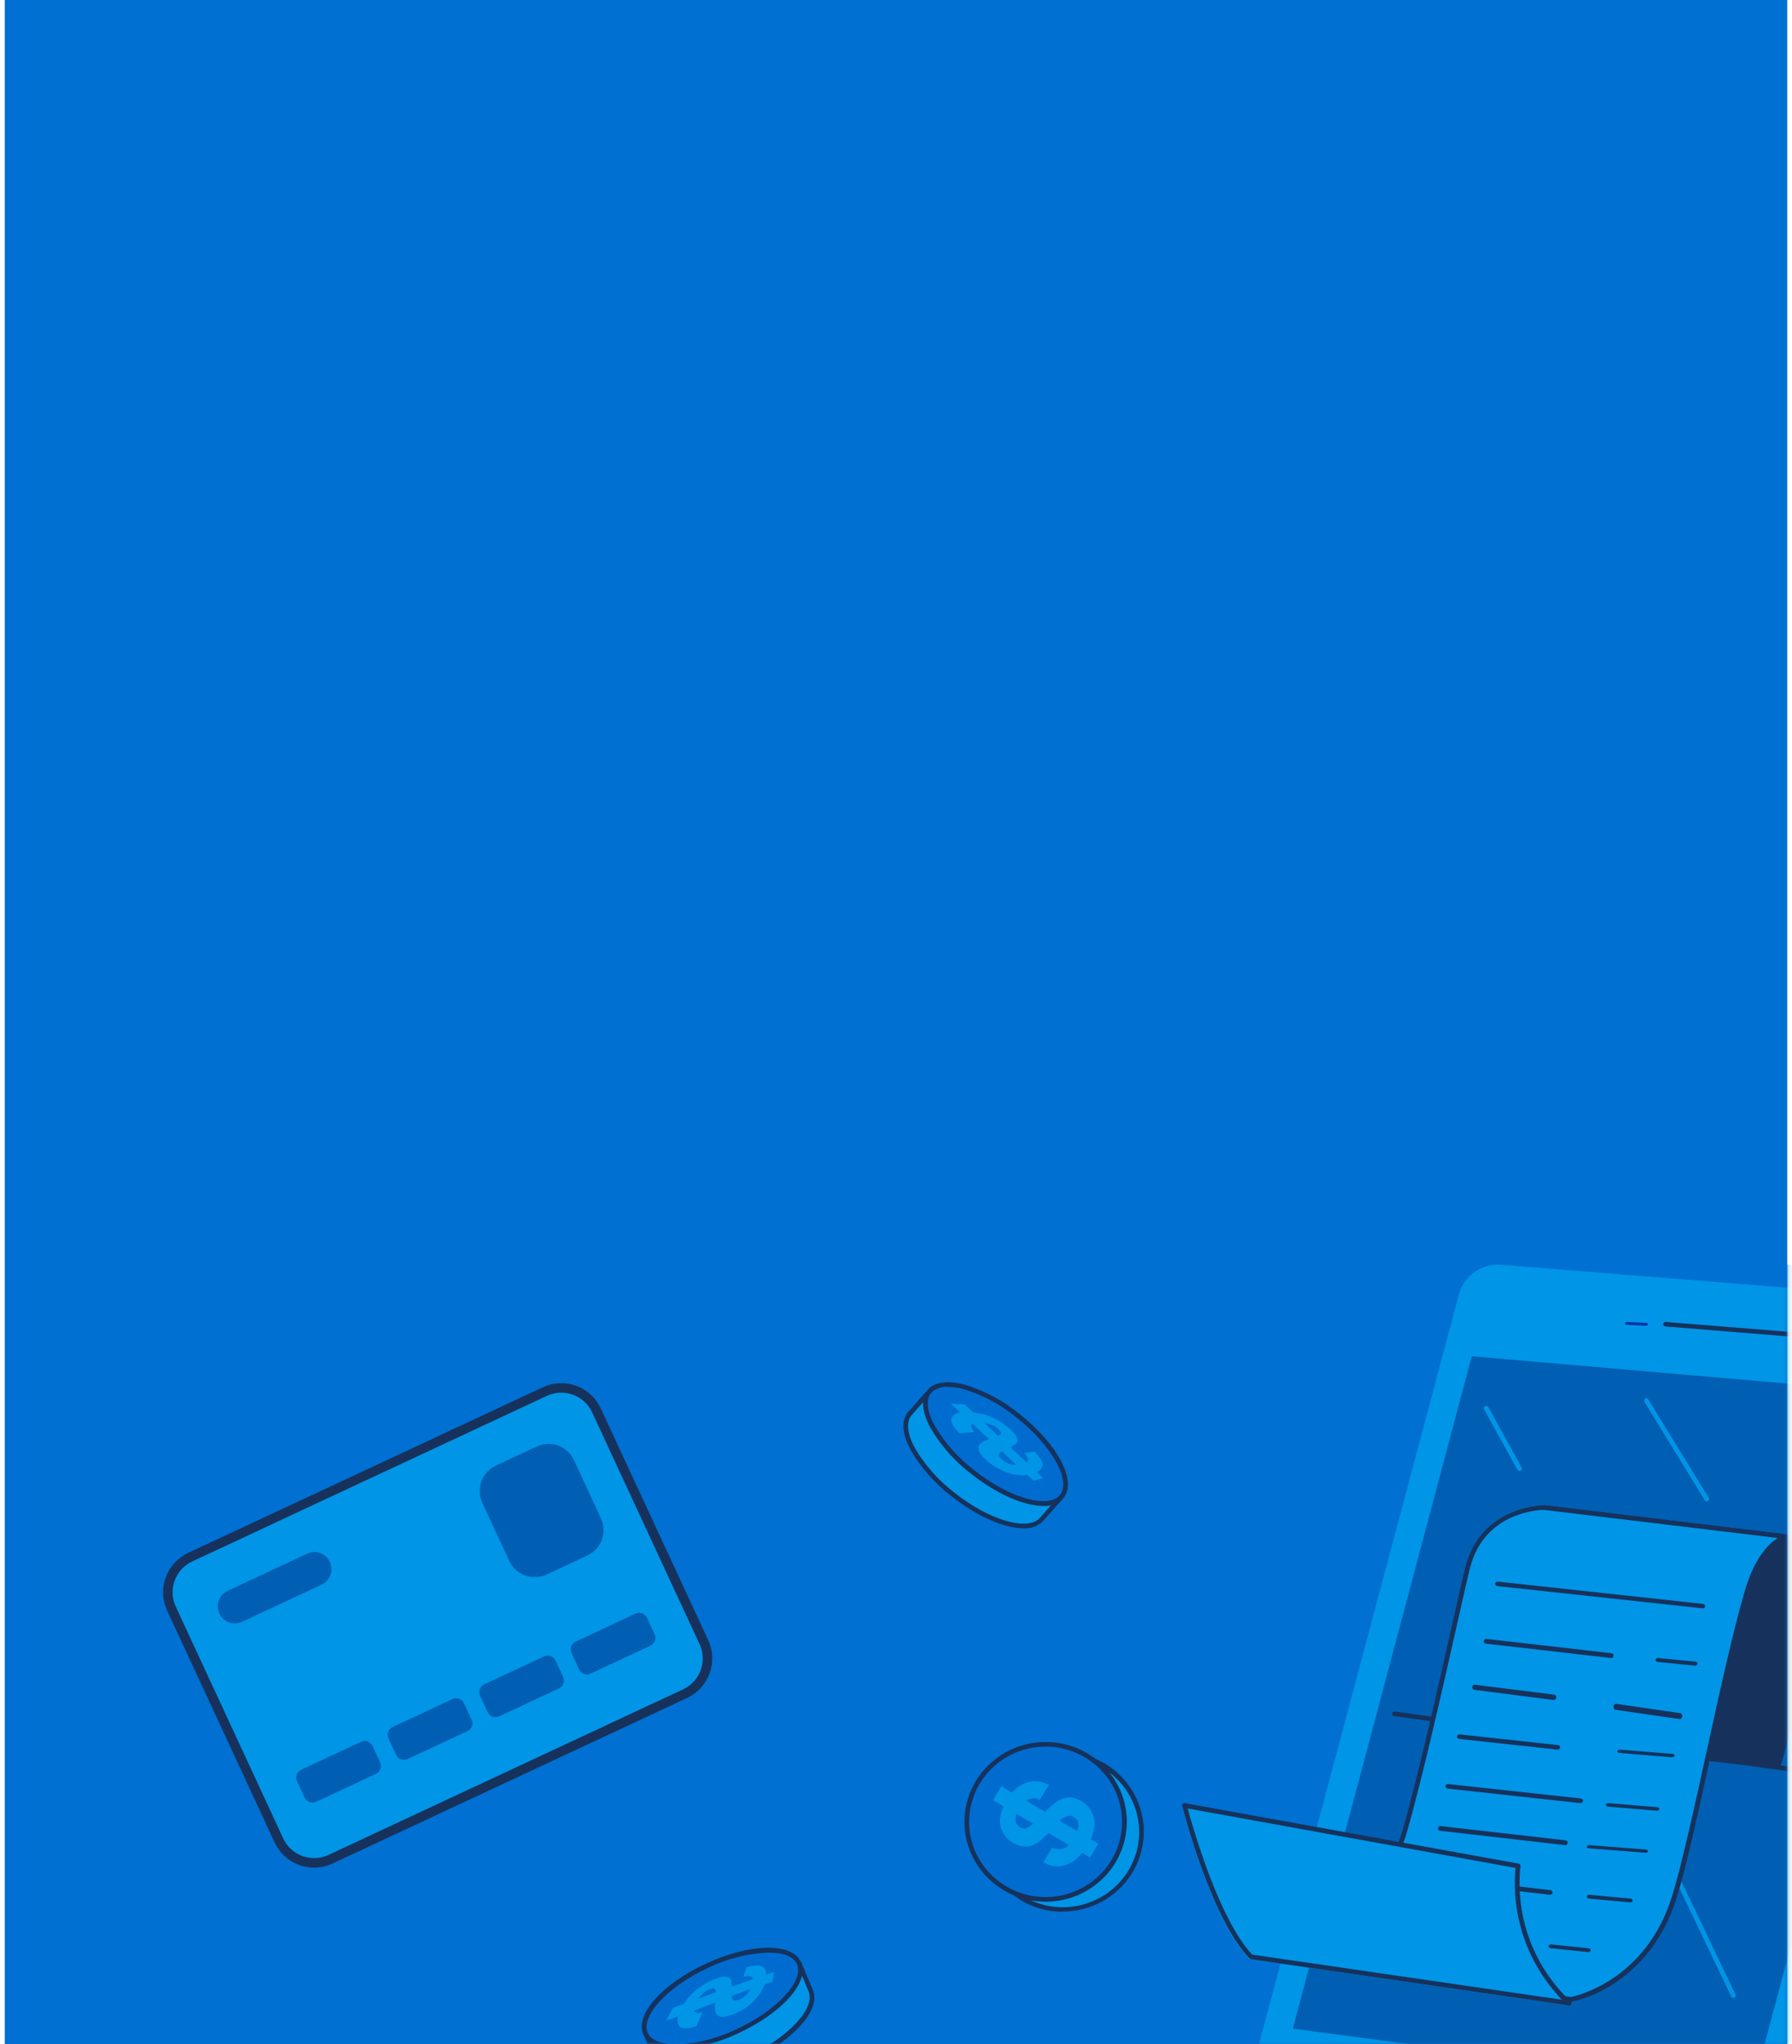 <?xml version="1.0" encoding="UTF-8"?>
<svg width="377px" height="430px" viewBox="0 0 377 430" version="1.1" xmlns="http://www.w3.org/2000/svg" xmlns:xlink="http://www.w3.org/1999/xlink">
    <title>Group 4</title>
    <defs>
        <rect id="path-1" x="0.143" y="0" width="375" height="430"></rect>
    </defs>
    <g id="Policy-Holder-Screens-⚡️" stroke="none" stroke-width="1" fill="none" fill-rule="evenodd">
        <g id="M---Billing-(Expanded)" transform="translate(1, -66)">
            <g id="Group-4" transform="translate(-1, 66)">
                <g id="1dkwwn1dr-s-danielle-macinnes" transform="translate(0.857, 0)">
                    <mask id="mask-2" fill="white">
                        <use xlink:href="#path-1"></use>
                    </mask>
                    <use id="Mask" fill="#0070D2" xlink:href="#path-1"></use>
                    <g id="Group" mask="url(#mask-2)">
                        <g transform="translate(30.143, 266)" id="Illustration/Hero/Billling">
                            <rect id="Rectangle" fill="#0070D2" x="0" y="0" width="392" height="213.672"></rect>
                            <g id="online_payment" transform="translate(0.803, 0)" fill-rule="nonzero">
                                <path d="M289.224,11.247 L289.49,11.256 L376.354,18.225 L376.864,17.861 C377.489,17.414 378.147,16.939 378.807,16.461 L379.371,16.051 C381.717,14.344 383.946,12.691 384.516,12.268 L384.621,12.191 L384.641,12.176 L384.657,12.164 C385.468,13.46 386.212,14.677 386.879,15.785 L387.207,16.331 C388.576,18.619 389.587,20.393 390.136,21.372 C391.066,22.641 391.433,24.3 391.042,26.075 L390.974,26.356 L342.22,207.847 C341.095,211.604 337.45,214.02 333.555,213.631 L333.295,213.601 L239.08,200.248 C237.761,200.088 236.548,199.491 235.627,198.57 C235.563,198.634 235.477,198.68 235.38,198.699 L235.281,198.728 C235.108,198.726 234.948,198.637 234.855,198.492 L229.004,188.78 C228.882,188.576 228.924,188.315 229.103,188.159 L237.195,180.875 C237.245,180.831 237.301,180.798 237.362,180.777 L280.941,17.296 C282.023,13.646 285.421,11.179 289.224,11.247 Z" id="Combined-Shape" fill="#16325C"></path>
                                <path d="M233.316,189.004 L327.624,202.357 C331.618,202.874 335.401,200.439 336.559,196.603 L385.351,15.11 C386.343,11.35 383.931,8.043 379.93,7.718 L283.746,0.01 C279.832,-0.179 276.295,2.315 275.179,6.05 L228.382,181.514 C227.88,183.167 228.139,184.958 229.091,186.403 C230.043,187.848 231.59,188.801 233.316,189.004 Z" id="Path" fill="#0095E7"></path>
                                <polygon id="Path" fill="#005FB2" points="375.934 27.747 277.824 19.279 240.18 160.703 336.856 173.508"></polygon>
                                <path d="M332.865,154.23 C332.671,154.231 332.496,154.119 332.417,153.944 L312.524,112.359 C312.467,112.241 312.46,112.104 312.505,111.981 C312.549,111.857 312.643,111.756 312.763,111.701 C313.01,111.589 313.303,111.694 313.42,111.937 L333.312,153.531 C333.369,153.648 333.376,153.783 333.331,153.906 C333.286,154.028 333.193,154.127 333.073,154.18 C333.008,154.21 332.937,154.227 332.865,154.23 L332.865,154.23 Z" id="Path" fill="#0095E7"></path>
                                <path d="M271.552,189.356 L289.892,191.946 C292.298,192.243 294.564,190.747 295.244,188.413 L297.064,181.556 C297.373,180.501 297.197,179.364 296.585,178.453 C295.973,177.541 294.988,176.951 293.899,176.842 L275.539,174.341 C273.158,174.08 270.932,175.568 270.257,177.874 L268.446,184.672 C268.138,185.714 268.306,186.839 268.906,187.744 C269.506,188.648 270.476,189.239 271.552,189.356 L271.552,189.356 Z" id="Path" fill="#16325C"></path>
                                <path d="M346.445,15.262 L346.445,15.262 L318.548,13.004 C318.372,12.989 318.218,12.884 318.144,12.729 C318.07,12.574 318.087,12.392 318.188,12.252 C318.29,12.112 318.461,12.036 318.637,12.051 L346.524,14.3 C346.796,14.3 347.016,14.513 347.016,14.776 C347.016,15.039 346.796,15.253 346.524,15.253 L346.445,15.262 Z" id="Path" fill="#16325C"></path>
                                <path d="M314.302,12.846 L314.302,12.846 L310.521,12.658 C310.388,12.652 310.265,12.613 310.18,12.552 C310.095,12.49 310.054,12.41 310.068,12.33 C310.095,12.163 310.335,12.039 310.611,12.05 L314.382,12.244 C314.66,12.244 314.885,12.381 314.885,12.548 C314.885,12.716 314.66,12.852 314.382,12.852 L314.302,12.846 Z" id="Path" fill="#0031AC"></path>
                                <path d="M341.98,106.033 C341.98,106.033 353.98,66.35 343.576,57.556 L292.664,51.41 C292.664,51.41 283.936,60.53 282.675,67.536 C281.414,74.542 270.853,89.462 274.794,98.365 L341.98,106.033 Z" id="Path" fill="#16325C"></path>
                                <path d="M342.33,106.033 L342.28,106.033 L275.218,98.381 C275.046,98.36 274.898,98.252 274.824,98.096 C272.101,91.931 276.083,83.038 279.288,75.889 C280.871,72.364 282.237,69.311 282.631,67.085 C283.899,60.034 292.364,51.132 292.728,50.758 C292.835,50.646 292.988,50.592 293.141,50.61 L343.952,56.745 C344.045,56.758 344.133,56.795 344.208,56.853 C354.718,65.716 343.224,104.063 342.772,105.688 C342.711,105.884 342.534,106.022 342.33,106.033 Z M275.65,97.436 L341.976,105.009 C343.175,100.892 352.997,65.874 343.716,57.74 L293.298,51.654 C292.099,52.954 284.745,61.068 283.624,67.302 C283.201,69.646 281.815,72.748 280.212,76.332 C277.184,83.157 273.32,91.675 275.65,97.436 Z" id="Shape" fill="#16325C"></path>
                                <line x1="261.869" y1="94.787" x2="347.016" y2="106.836" id="Path" fill="#16325C"></line>
                                <path d="M346.52,106.836 L346.451,106.836 L261.483,94.958 C261.218,94.918 261.035,94.674 261.07,94.409 C261.106,94.141 261.352,93.953 261.621,93.988 L346.589,105.866 C346.859,105.906 347.047,106.155 347.012,106.424 C346.969,106.662 346.762,106.835 346.52,106.836 Z" id="Path" fill="#16325C"></path>
                                <path d="M343.803,57.523 C343.803,57.523 338.615,58.234 335.436,68.998 C330.574,85.47 324.167,120.232 320.117,133.307 C314.176,152.327 298.332,155.033 298.332,155.033 L231.344,145.345 C231.344,145.345 258.605,135.924 263.209,119.906 C268.052,103.029 274.755,71.141 276.568,64.021 C279.766,51.41 292.659,51.41 292.659,51.41 L343.803,57.523 Z" id="Path" fill="#0095E7"></path>
                                <path d="M298.7,155.033 L298.631,155.033 L231.772,145.362 C231.545,145.328 231.371,145.145 231.347,144.918 C231.324,144.693 231.459,144.482 231.673,144.406 C231.95,144.317 258.703,134.893 263.17,119.337 C266.52,107.655 270.82,88.55 273.656,75.902 C274.931,70.234 275.939,65.749 276.492,63.57 C279.744,50.754 292.908,50.607 293.037,50.607 L344.172,56.748 C344.418,56.778 344.603,56.984 344.607,57.231 C344.605,57.477 344.425,57.686 344.182,57.724 C344.103,57.724 339.24,58.621 336.275,68.824 C333.814,77.144 330.978,90.118 328.22,102.667 C325.532,114.96 322.982,126.573 320.986,133.03 C317.903,142.976 312.091,148.428 307.683,151.247 C304.982,153.053 301.965,154.337 298.789,155.033 L298.7,155.033 Z M233.798,144.662 L298.69,154.047 C299.846,153.81 314.503,150.547 319.998,132.734 C321.974,126.316 324.534,114.723 327.222,102.46 C329.97,89.891 332.826,76.898 335.287,68.548 C337.372,61.5 340.317,58.69 342.205,57.497 L292.977,51.583 C292.523,51.583 280.515,51.75 277.451,63.816 C276.908,65.975 275.9,70.451 274.625,76.119 C271.778,88.777 267.479,107.901 264.119,119.613 C261.698,128.022 253.08,134.577 246.27,138.59 C242.271,140.923 238.102,142.953 233.798,144.662 L233.798,144.662 Z" id="Shape" fill="#16325C"></path>
                                <path d="M311.195,134.148 L311.138,134.148 L302.453,133.342 C302.194,133.317 302.008,133.119 302.036,132.899 C302.047,132.792 302.11,132.694 302.208,132.627 C302.306,132.561 302.433,132.531 302.558,132.544 L311.252,133.35 C311.511,133.375 311.697,133.573 311.669,133.793 C311.636,133.995 311.435,134.145 311.195,134.148 L311.195,134.148 Z" id="Path" fill="#16325C"></path>
                                <path d="M294.293,132.54 L294.235,132.54 L267.917,129.497 C267.655,129.466 267.466,129.226 267.495,128.959 C267.507,128.83 267.57,128.711 267.669,128.63 C267.769,128.548 267.897,128.512 268.023,128.528 L294.351,131.562 C294.616,131.578 294.818,131.81 294.802,132.08 C294.786,132.35 294.558,132.556 294.293,132.54 L294.293,132.54 Z" id="Path" fill="#16325C"></path>
                                <path d="M302.339,144.589 L302.283,144.589 L294.415,143.788 C294.248,143.771 294.104,143.679 294.038,143.546 C293.972,143.413 293.993,143.261 294.094,143.145 C294.195,143.03 294.36,142.969 294.527,142.986 L302.396,143.788 C302.563,143.797 302.712,143.881 302.787,144.009 C302.861,144.137 302.851,144.29 302.759,144.41 C302.666,144.53 302.506,144.598 302.339,144.589 L302.339,144.589 Z" id="Path" fill="#16325C"></path>
                                <path d="M285.477,142.984 L285.419,142.984 L259.896,139.974 C259.627,139.943 259.432,139.694 259.462,139.417 C259.492,139.14 259.734,138.94 260.003,138.97 L285.536,141.98 C285.801,142.012 285.993,142.258 285.964,142.532 C285.935,142.787 285.727,142.98 285.477,142.984 Z" id="Path" fill="#D1D3D4"></path>
                                <path d="M298.016,155.836 C290.062,148.439 286.07,137.679 287.262,126.845 L216.885,114.066 C216.885,114.066 222.922,137.779 230.951,146.049 L298.016,155.836 Z" id="Path" fill="#0095E7"></path>
                                <path d="M298.301,155.835 L298.232,155.835 L231.346,146.095 C231.237,146.076 231.137,146.024 231.059,145.946 C223.05,137.715 217.148,114.858 216.9,113.885 C216.859,113.723 216.904,113.55 217.019,113.429 C217.133,113.3 217.305,113.24 217.474,113.27 L287.673,125.989 C287.924,126.043 288.094,126.278 288.068,126.535 C286.944,137.15 290.855,147.679 298.628,154.962 C298.797,155.091 298.863,155.315 298.79,155.516 C298.718,155.716 298.524,155.846 298.311,155.835 L298.301,155.835 Z M231.652,145.132 L296.828,154.624 C289.672,147.27 286.09,137.132 287.03,126.892 L218.057,114.392 C219.165,118.453 224.682,137.814 231.652,145.132 Z" id="Shape" fill="#16325C"></path>
                                <path d="M326.409,72.294 L326.36,72.294 L283.191,67.611 C283.059,67.6 282.938,67.537 282.857,67.438 C282.775,67.339 282.74,67.212 282.759,67.087 C282.79,66.831 283.031,66.647 283.299,66.675 L326.468,71.358 C326.739,71.371 326.947,71.591 326.934,71.85 C326.92,72.108 326.69,72.307 326.419,72.294 L326.409,72.294 Z" id="Path" fill="#16325C"></path>
                                <path d="M324.828,84.344 L324.771,84.344 L316.914,83.567 C316.744,83.55 316.598,83.454 316.53,83.318 C316.463,83.181 316.485,83.023 316.587,82.904 C316.69,82.785 316.858,82.723 317.028,82.741 L324.875,83.509 C325.045,83.517 325.198,83.602 325.275,83.734 C325.353,83.866 325.344,84.023 325.252,84.147 C325.159,84.271 324.998,84.343 324.828,84.336 L324.828,84.344 Z" id="Path" fill="#16325C"></path>
                                <path d="M307.079,82.737 L307.079,82.737 L280.789,79.727 C280.515,79.697 280.317,79.448 280.347,79.171 C280.377,78.894 280.624,78.694 280.898,78.724 L307.188,81.734 C307.366,81.744 307.524,81.85 307.603,82.011 C307.683,82.171 307.671,82.362 307.573,82.512 C307.476,82.662 307.306,82.748 307.129,82.737 L307.079,82.737 Z" id="Path" fill="#16325C"></path>
                                <path d="M321.626,95.59 L321.566,95.59 L308.094,93.644 C307.823,93.598 307.629,93.284 307.659,92.937 C307.695,92.59 307.941,92.343 308.213,92.381 L321.675,94.339 C321.806,94.355 321.926,94.438 322.008,94.569 C322.091,94.7 322.128,94.868 322.111,95.034 C322.081,95.348 321.874,95.586 321.626,95.59 L321.626,95.59 Z" id="Path" fill="#16325C"></path>
                                <path d="M295.12,91.574 L295.062,91.574 L278.368,89.434 C278.195,89.413 278.045,89.291 277.976,89.115 C277.906,88.939 277.926,88.735 278.029,88.58 C278.132,88.425 278.301,88.343 278.474,88.364 L295.178,90.45 C295.443,90.489 295.632,90.755 295.604,91.049 C295.593,91.338 295.381,91.568 295.12,91.574 Z" id="Path" fill="#16325C"></path>
                                <path d="M319.997,103.623 L319.938,103.623 L308.89,102.707 C308.623,102.682 308.433,102.51 308.462,102.321 C308.502,102.134 308.741,102.001 309.007,102.018 L320.045,102.906 C320.314,102.916 320.521,103.078 320.508,103.268 C320.494,103.458 320.265,103.605 319.997,103.595 L319.997,103.623 Z" id="Path" fill="#16325C"></path>
                                <path d="M295.857,102.007 L295.797,102.007 L275.166,99.761 C274.892,99.73 274.695,99.494 274.724,99.23 C274.761,98.966 275.01,98.778 275.287,98.806 L295.907,101.052 C296.185,101.052 296.41,101.268 296.41,101.534 C296.41,101.801 296.185,102.016 295.907,102.016 L295.857,102.007 Z" id="Path" fill="#16325C"></path>
                                <path d="M316.706,114.861 L316.706,114.861 L306.498,114.007 C306.222,113.983 306.022,113.799 306.052,113.595 C306.065,113.496 306.131,113.405 306.236,113.343 C306.341,113.281 306.476,113.253 306.61,113.265 L316.818,114.119 C317.098,114.132 317.311,114.309 317.294,114.516 C317.277,114.723 317.037,114.881 316.757,114.868 L316.706,114.861 Z" id="Path" fill="#16325C"></path>
                                <path d="M300.699,113.262 L300.639,113.262 L272.758,110.211 C272.483,110.181 272.285,109.942 272.314,109.677 C272.327,109.549 272.393,109.431 272.498,109.35 C272.602,109.27 272.736,109.233 272.869,109.25 L300.75,112.29 C301.028,112.304 301.243,112.532 301.229,112.8 C301.215,113.069 300.978,113.275 300.699,113.262 L300.699,113.262 Z" id="Path" fill="#16325C"></path>
                                <path d="M314.371,123.698 L314.312,123.698 L302.47,122.774 C302.201,122.752 302.007,122.585 302.036,122.4 C302.048,122.31 302.113,122.228 302.215,122.171 C302.317,122.115 302.448,122.09 302.578,122.101 L314.421,123.025 C314.693,123.036 314.901,123.197 314.884,123.385 C314.868,123.573 314.634,123.716 314.361,123.704 L314.371,123.698 Z" id="Path" fill="#16325C"></path>
                                <path d="M297.441,122.097 L297.441,122.097 L271.148,119.088 C270.875,119.058 270.678,118.808 270.708,118.531 C270.738,118.254 270.984,118.055 271.257,118.085 L297.55,121.094 C297.824,121.111 298.032,121.349 298.015,121.626 C297.999,121.903 297.764,122.114 297.491,122.097 L297.441,122.097 Z" id="Path" fill="#16325C"></path>
                                <g id="Group-3" transform="translate(0, 22.492)">
                                    <path d="M33.363,4.028 L87.102,4.097 C91.6,4.103 95.246,7.748 95.251,12.247 L95.357,94.582 C95.363,99.088 91.714,102.746 87.208,102.752 C87.201,102.752 87.194,102.752 87.187,102.752 L33.448,102.683 C28.95,102.677 25.304,99.032 25.299,94.534 L25.193,12.199 C25.187,7.692 28.836,4.034 33.342,4.028 C33.349,4.028 33.356,4.028 33.363,4.028 Z" id="Rectangle" stroke="#16325C" stroke-width="2" fill="#0095E7" transform="translate(60.275, 53.39) rotate(-114.95) translate(-60.275, -53.39) "></path>
                                    <path d="M75.403,18.591 L88.887,18.609 C92.14,18.613 94.776,21.248 94.78,24.501 L94.792,33.968 C94.796,37.226 92.158,39.871 88.9,39.875 C88.895,39.875 88.89,39.875 88.884,39.875 L75.4,39.858 C72.148,39.854 69.512,37.218 69.508,33.966 L69.496,24.499 C69.492,21.24 72.13,18.595 75.388,18.591 C75.393,18.591 75.398,18.591 75.403,18.591 Z" id="Rectangle" fill="#005FB2" transform="translate(82.144, 29.233) rotate(-114.95) translate(-82.144, -29.233) "></path>
                                    <path d="M25.948,32.639 C27.935,32.641 29.545,34.251 29.548,36.238 L29.571,54.712 C29.574,56.693 27.971,58.3 25.99,58.303 C25.987,58.303 25.984,58.303 25.981,58.303 C23.994,58.3 22.384,56.69 22.381,54.703 L22.357,36.229 C22.355,34.249 23.958,32.641 25.939,32.639 C25.942,32.639 25.945,32.639 25.948,32.639 Z" id="Rectangle" fill="#005FB2" transform="translate(25.964, 45.471) rotate(-114.95) translate(-25.964, -45.471) "></path>
                                    <path d="M95.275,48.458 L99.052,48.463 C100.061,48.464 100.879,49.282 100.88,50.29 L100.898,64.162 C100.899,65.172 100.081,65.993 99.07,65.994 C99.069,65.994 99.067,65.994 99.066,65.994 L95.288,65.989 C94.279,65.988 93.462,65.17 93.46,64.161 L93.442,50.29 C93.441,49.28 94.259,48.459 95.27,48.458 C95.272,48.458 95.273,48.458 95.275,48.458 Z" id="Rectangle" fill="#005FB2" transform="translate(97.17, 57.226) rotate(-114.95) translate(-97.17, -57.226) "></path>
                                    <path d="M76.031,57.451 L79.808,57.456 C80.817,57.457 81.635,58.275 81.636,59.284 L81.654,73.155 C81.655,74.165 80.837,74.986 79.826,74.987 C79.825,74.987 79.823,74.987 79.821,74.987 L76.044,74.982 C75.035,74.981 74.217,74.163 74.216,73.155 L74.198,59.283 C74.197,58.273 75.015,57.452 76.026,57.451 C76.027,57.451 76.029,57.451 76.031,57.451 Z" id="Rectangle" fill="#005FB2" transform="translate(77.926, 66.219) rotate(-114.95) translate(-77.926, -66.219) "></path>
                                    <path d="M56.773,66.429 L60.551,66.434 C61.56,66.436 62.377,67.253 62.379,68.262 L62.396,82.133 C62.398,83.144 61.579,83.964 60.569,83.965 C60.567,83.965 60.566,83.965 60.564,83.965 L56.786,83.961 C55.778,83.959 54.96,83.142 54.959,82.133 L54.941,68.262 C54.94,67.251 55.758,66.431 56.769,66.429 C56.77,66.429 56.772,66.429 56.773,66.429 Z" id="Rectangle" fill="#005FB2" transform="translate(58.669, 75.197) rotate(-114.95) translate(-58.669, -75.197) "></path>
                                    <path d="M37.529,75.413 L41.307,75.417 C42.316,75.419 43.133,76.236 43.134,77.245 L43.152,91.116 C43.154,92.127 42.335,92.947 41.325,92.949 C41.323,92.949 41.322,92.949 41.32,92.949 L37.542,92.944 C36.533,92.942 35.716,92.125 35.715,91.116 L35.697,77.245 C35.695,76.234 36.514,75.414 37.524,75.413 C37.526,75.413 37.528,75.413 37.529,75.413 Z" id="Rectangle" fill="#005FB2" transform="translate(39.425, 84.181) rotate(-114.95) translate(-39.425, -84.181) "></path>
                                </g>
                                <path d="M327.264,49.803 C327.103,49.805 326.952,49.719 326.866,49.576 L314.144,28.853 C314.019,28.625 314.088,28.335 314.3,28.193 C314.512,28.051 314.794,28.107 314.941,28.32 L327.663,49.043 C327.804,49.272 327.74,49.577 327.52,49.724 C327.445,49.778 327.356,49.806 327.264,49.803 L327.264,49.803 Z" id="Path" fill="#0095E7"></path>
                                <path d="M287.87,43.377 C287.677,43.377 287.5,43.277 287.41,43.118 L280.404,30.421 C280.34,30.31 280.327,30.178 280.367,30.057 C280.408,29.936 280.499,29.836 280.619,29.778 C280.74,29.718 280.881,29.705 281.012,29.743 C281.142,29.781 281.251,29.866 281.315,29.98 L288.32,42.676 C288.448,42.913 288.353,43.202 288.105,43.329 C288.03,43.358 287.951,43.374 287.87,43.377 Z" id="Path" fill="#0095E7"></path>
                                <g id="Group-5" transform="translate(158.246, 20.082)">
                                    <path d="M33.326,28.697 L29.184,33.396 C26.544,36.659 18.151,34.373 10.459,28.267 C2.767,22.161 -1.346,14.6 1.324,11.327 L5.476,6.628 L33.326,28.697 Z" id="Path" fill="#0095E7"></path>
                                    <path d="M25.269,35.38 C21.314,35.38 15.61,32.967 10.143,28.648 C6.673,26.003 3.758,22.714 1.561,18.967 C-0.268,15.577 -0.495,12.763 0.909,11.024 L5.071,6.305 C5.245,6.108 5.546,6.082 5.753,6.247 L33.633,28.277 C33.741,28.356 33.81,28.477 33.821,28.609 C33.832,28.744 33.789,28.877 33.702,28.981 L29.55,33.68 C28.466,34.871 26.885,35.499 25.269,35.38 L25.269,35.38 Z M5.496,7.302 L1.67,11.669 C0.553,13.046 0.829,15.577 2.431,18.508 C4.563,22.144 7.395,25.333 10.765,27.896 C18.111,33.758 26.366,36.093 28.798,33.103 L32.615,28.766 L5.496,7.302 Z" id="Shape" fill="#16325C"></path>
                                    <ellipse id="Oval" fill="#006CD0" transform="translate(19.379, 17.654) rotate(-51.31) translate(-19.379, -17.654) " cx="19.379" cy="17.654" rx="7.598" ry="17.782"></ellipse>
                                    <path d="M29.411,30.671 C25.457,30.671 19.742,28.258 14.295,23.949 C10.819,21.307 7.901,18.018 5.703,14.268 C3.874,10.877 3.647,8.064 5.061,6.325 L5.061,6.325 C6.465,4.586 9.302,4.185 13.039,5.211 C17.223,6.509 21.108,8.603 24.478,11.376 C32.516,17.736 36.569,25.473 33.712,28.961 C32.624,30.158 31.035,30.789 29.411,30.671 Z M9.352,5.641 C8.041,5.518 6.745,5.993 5.832,6.931 L5.832,6.931 C4.695,8.328 4.972,10.838 6.583,13.769 C8.713,17.405 11.541,20.594 14.908,23.158 C22.253,29.02 30.519,31.355 32.941,28.365 C35.363,25.376 31.211,17.921 23.855,12.108 C20.592,9.418 16.827,7.387 12.772,6.129 C11.66,5.813 10.509,5.649 9.352,5.641 Z" id="Shape" fill="#16325C"></path>
                                    <path d="M12.901,9.305 L14.71,11.005 L14.918,11.005 C15.501,11.112 16.055,11.19 16.648,11.337 C18.207,11.749 19.679,12.43 20.998,13.349 C21.822,13.902 22.57,14.559 23.222,15.303 C23.632,15.706 23.905,16.225 24.003,16.788 C24.045,17.196 23.824,17.587 23.45,17.765 C23.163,17.96 22.847,18.136 22.53,18.332 L25.931,21.526 C26.515,21.116 26.258,20.422 25.457,19.572 L27.543,19.221 C28.177,19.765 28.695,20.429 29.065,21.175 C29.387,21.748 29.32,22.458 28.897,22.962 C28.69,23.187 28.403,23.383 28.146,23.607 L29.382,24.77 L27.404,25.385 L26.139,24.203 C25.526,24.203 24.953,24.203 24.32,24.203 C23.1,24.088 21.911,23.757 20.81,23.226 C19.316,22.574 17.971,21.63 16.855,20.452 C15.719,19.221 15.471,18.254 16.173,17.599 C16.642,17.2 17.187,16.898 17.775,16.71 L18.012,16.622 L14.562,13.398 L14.463,13.398 C14.385,13.606 14.332,13.823 14.305,14.043 C14.417,14.484 14.67,14.878 15.026,15.166 L11.794,15.362 C11.537,15.088 11.279,14.824 11.052,14.561 C10.222,13.584 9.905,12.773 10.162,12.138 C10.506,11.514 11.146,11.106 11.863,11.053 C11.972,11.053 11.972,10.995 11.863,10.887 C11.24,10.321 10.627,9.744 10.014,9.168 L12.901,9.305 Z M20.711,19.172 C20.405,19.416 20.009,19.602 20.088,20.061 C20.167,20.52 21.245,21.478 22.244,21.81 C22.735,21.983 23.255,22.063 23.776,22.044 L20.711,19.172 Z M19.92,15.899 C20.187,15.753 20.454,15.635 20.494,15.372 C20.563,14.883 19.505,13.955 18.418,13.564 C17.953,13.388 17.508,13.291 16.994,13.144 L19.92,15.899 Z" id="Shape" fill="#0095E7"></path>
                                </g>
                                <g id="Group-4" transform="translate(100.41, 139.77)">
                                    <path d="M35.873,7.064 L38.284,12.83 C40.055,16.629 34.279,23.041 25.383,27.173 C16.488,31.304 7.829,31.559 6.047,27.77 L3.637,21.994 L35.873,7.064 Z" id="Path" fill="#0095E7"></path>
                                    <path d="M12.503,30.952 C9.068,30.952 6.53,29.973 5.614,28.015 L3.194,22.229 C3.095,21.985 3.202,21.707 3.44,21.592 L35.676,6.663 C35.798,6.609 35.938,6.609 36.06,6.663 C36.185,6.713 36.284,6.812 36.335,6.937 L38.746,12.703 C40.655,16.786 34.889,23.364 25.6,27.672 C21.512,29.663 17.051,30.78 12.503,30.952 Z M4.276,22.239 L6.5,27.574 C8.124,31.04 16.675,30.658 25.196,26.722 C33.718,22.787 39.484,16.521 37.851,13.016 L35.637,7.7 L4.276,22.239 Z" id="Shape" fill="#16325C"></path>
                                    <ellipse id="Oval" fill="#006CD0" transform="translate(19.749, 14.535) rotate(-24.97) translate(-19.749, -14.535) " cx="19.749" cy="14.535" rx="17.765" ry="7.584"></ellipse>
                                    <path d="M10.062,25.166 C6.52,25.166 4.089,24.128 3.174,22.229 C1.206,18.137 7.022,11.548 16.311,7.25 C25.6,2.952 34.377,2.786 36.296,6.888 C38.215,10.99 32.449,17.569 23.159,21.876 C19.237,23.779 14.978,24.903 10.623,25.185 L10.062,25.166 Z M29.477,4.94 C25.055,5.121 20.719,6.214 16.744,8.151 C8.252,12.067 2.456,18.352 4.079,21.857 C4.847,23.482 7.248,24.343 10.613,24.246 C14.837,23.973 18.966,22.878 22.766,21.025 C31.258,17.109 37.054,10.823 35.42,7.319 C34.672,5.674 32.468,4.94 29.477,4.94 Z" id="Shape" fill="#16325C"></path>
                                    <path d="M9.344,16.57 L11.676,15.718 L11.804,15.552 C12.158,15.082 12.463,14.573 12.867,14.162 C13.931,12.972 15.196,11.978 16.606,11.225 C17.472,10.742 18.399,10.373 19.361,10.128 C19.908,9.952 20.497,9.952 21.044,10.128 C21.411,10.279 21.652,10.634 21.654,11.029 C21.654,11.372 21.723,11.734 21.752,12.096 L26.141,10.5 C26.023,9.796 25.295,9.717 24.173,10.05 L24.773,8.092 C25.557,7.773 26.397,7.613 27.243,7.622 C27.912,7.59 28.528,7.983 28.778,8.601 C28.885,8.922 28.97,9.249 29.034,9.58 L30.628,9.003 L30.313,11.029 L28.69,11.636 C28.414,12.174 28.178,12.693 27.863,13.242 C27.231,14.275 26.418,15.187 25.462,15.934 C24.221,16.972 22.777,17.742 21.221,18.195 C19.607,18.665 18.633,18.45 18.348,17.539 C18.194,16.948 18.161,16.332 18.249,15.728 C18.249,15.64 18.249,15.552 18.249,15.474 L13.821,17.109 L13.742,17.177 C13.893,17.34 14.065,17.482 14.254,17.598 C14.7,17.699 15.167,17.651 15.583,17.461 L14.333,20.398 C13.969,20.506 13.624,20.613 13.29,20.692 C12.04,21.005 11.164,20.927 10.702,20.408 C10.302,19.834 10.217,19.099 10.476,18.45 C10.476,18.352 10.476,18.332 10.318,18.391 L7.947,19.262 L9.344,16.57 Z M21.703,14.025 C21.792,14.407 21.782,14.837 22.225,15.004 C23.193,14.993 24.113,14.581 24.763,13.868 C25.137,13.507 25.437,13.078 25.649,12.605 L21.703,14.025 Z M18.397,13.271 C18.397,12.977 18.397,12.674 18.171,12.527 C17.767,12.253 16.468,12.772 15.622,13.565 C15.268,13.898 14.982,14.25 14.638,14.642 L18.397,13.271 Z" id="Shape" fill="#0095E7"></path>
                                </g>
                                <g id="Group-8" transform="translate(171.098, 100.41)">
                                    <path d="M6.463,10.502 C2.926,16.296 6.891,29.133 6.891,29.133 L12.127,32.885 C17.204,35.888 23.526,36 28.71,33.177 C33.893,30.355 37.152,25.028 37.259,19.202 C37.365,13.376 34.303,7.937 29.225,4.934 L23.423,2.13 C23.423,2.13 10,4.719 6.463,10.502 Z" id="Path" fill="#0095E7"></path>
                                    <path d="M20.641,35.708 C17.553,35.703 14.524,34.872 11.878,33.305 L6.593,29.534 C6.507,29.47 6.444,29.381 6.414,29.28 C6.245,28.742 2.44,16.159 6.036,10.248 L6.036,10.248 C9.653,4.387 22.747,1.759 23.304,1.651 C23.404,1.623 23.511,1.623 23.612,1.651 L29.434,4.455 C36.021,8.341 39.163,16.071 37.112,23.351 C35.062,30.631 28.323,35.67 20.641,35.669 L20.641,35.708 Z M7.318,28.869 L12.425,32.513 C20.037,36.985 29.894,34.555 34.461,27.081 C39.028,19.596 36.57,9.888 28.967,5.383 L23.334,2.677 C21.813,2.99 10.07,5.608 6.891,10.786 L6.891,10.786 C3.711,16.003 6.891,27.374 7.318,28.84 L7.318,28.869 Z" id="Shape" fill="#16325C"></path>
                                    <ellipse id="Oval" fill="#006CD0" cx="17.064" cy="16.774" rx="16.582" ry="16.305"></ellipse>
                                    <path d="M17.035,33.588 C9.825,33.569 3.404,29.101 0.988,22.421 C-1.428,15.742 0.682,8.29 6.261,3.799 C11.839,-0.691 19.685,-1.254 25.867,2.394 L25.867,2.394 C32.457,6.282 35.594,14.019 33.533,21.299 C31.471,28.578 24.719,33.608 17.035,33.588 Z M17.094,0.977 C9.046,0.965 2.228,6.804 1.134,14.644 C0.04,22.485 5.008,29.914 12.762,32.033 C20.516,34.153 28.67,30.311 31.848,23.04 C35.026,15.769 32.25,7.308 25.35,3.234 C22.858,1.754 20.005,0.968 17.094,0.957 L17.094,0.977 Z" id="Shape" fill="#16325C"></path>
                                    <path d="M7.765,9.301 L9.831,10.532 C9.971,10.61 10.04,10.6 10.139,10.483 C10.951,9.596 11.976,8.924 13.12,8.529 C14.314,8.114 15.621,8.142 16.796,8.607 C17.114,8.734 17.422,8.881 17.79,9.027 L15.862,12.173 C15.377,11.893 14.81,11.782 14.253,11.86 C13.825,11.97 13.403,12.104 12.991,12.261 L12.991,12.339 L16.965,14.703 L17.253,14.41 C17.946,13.673 18.722,13.018 19.568,12.456 C20.837,11.557 22.508,11.422 23.91,12.105 C25.248,12.641 26.318,13.672 26.89,14.977 C27.362,16.037 27.48,17.217 27.228,18.347 C27.079,19.051 26.841,19.744 26.632,20.467 L28.182,21.386 L26.413,24.317 L24.824,23.34 C24.297,23.828 23.83,24.317 23.324,24.746 C22.337,25.597 21.087,26.096 19.777,26.163 C18.65,26.19 17.54,25.888 16.587,25.294 L18.475,22.197 C19.626,22.82 21.059,22.608 21.972,21.679 L17.69,19.158 C17.164,19.637 16.637,20.135 16.101,20.604 C15.472,21.198 14.704,21.631 13.865,21.864 C13.004,22.076 12.096,22.014 11.272,21.689 C10.245,21.336 9.337,20.711 8.649,19.881 C7.652,18.665 7.255,17.076 7.566,15.543 C7.685,14.928 7.934,14.332 8.113,13.736 C8.113,13.668 8.113,13.599 8.192,13.521 L6.046,12.251 L7.765,9.301 Z M23.741,18.738 C23.971,18.226 24.047,17.66 23.959,17.107 C23.775,16.132 22.879,15.448 21.873,15.514 C21.186,15.7 20.563,16.069 20.075,16.579 L23.741,18.738 Z M10.875,15.094 C10.804,15.573 10.771,16.056 10.775,16.54 C10.82,17.07 11.1,17.554 11.54,17.862 C11.98,18.171 12.536,18.273 13.06,18.142 C13.584,17.917 14.051,17.584 14.432,17.165 L10.875,15.094 Z" id="Shape" fill="#0095E7"></path>
                                </g>
                            </g>
                        </g>
                    </g>
                </g>
            </g>
        </g>
    </g>
</svg>